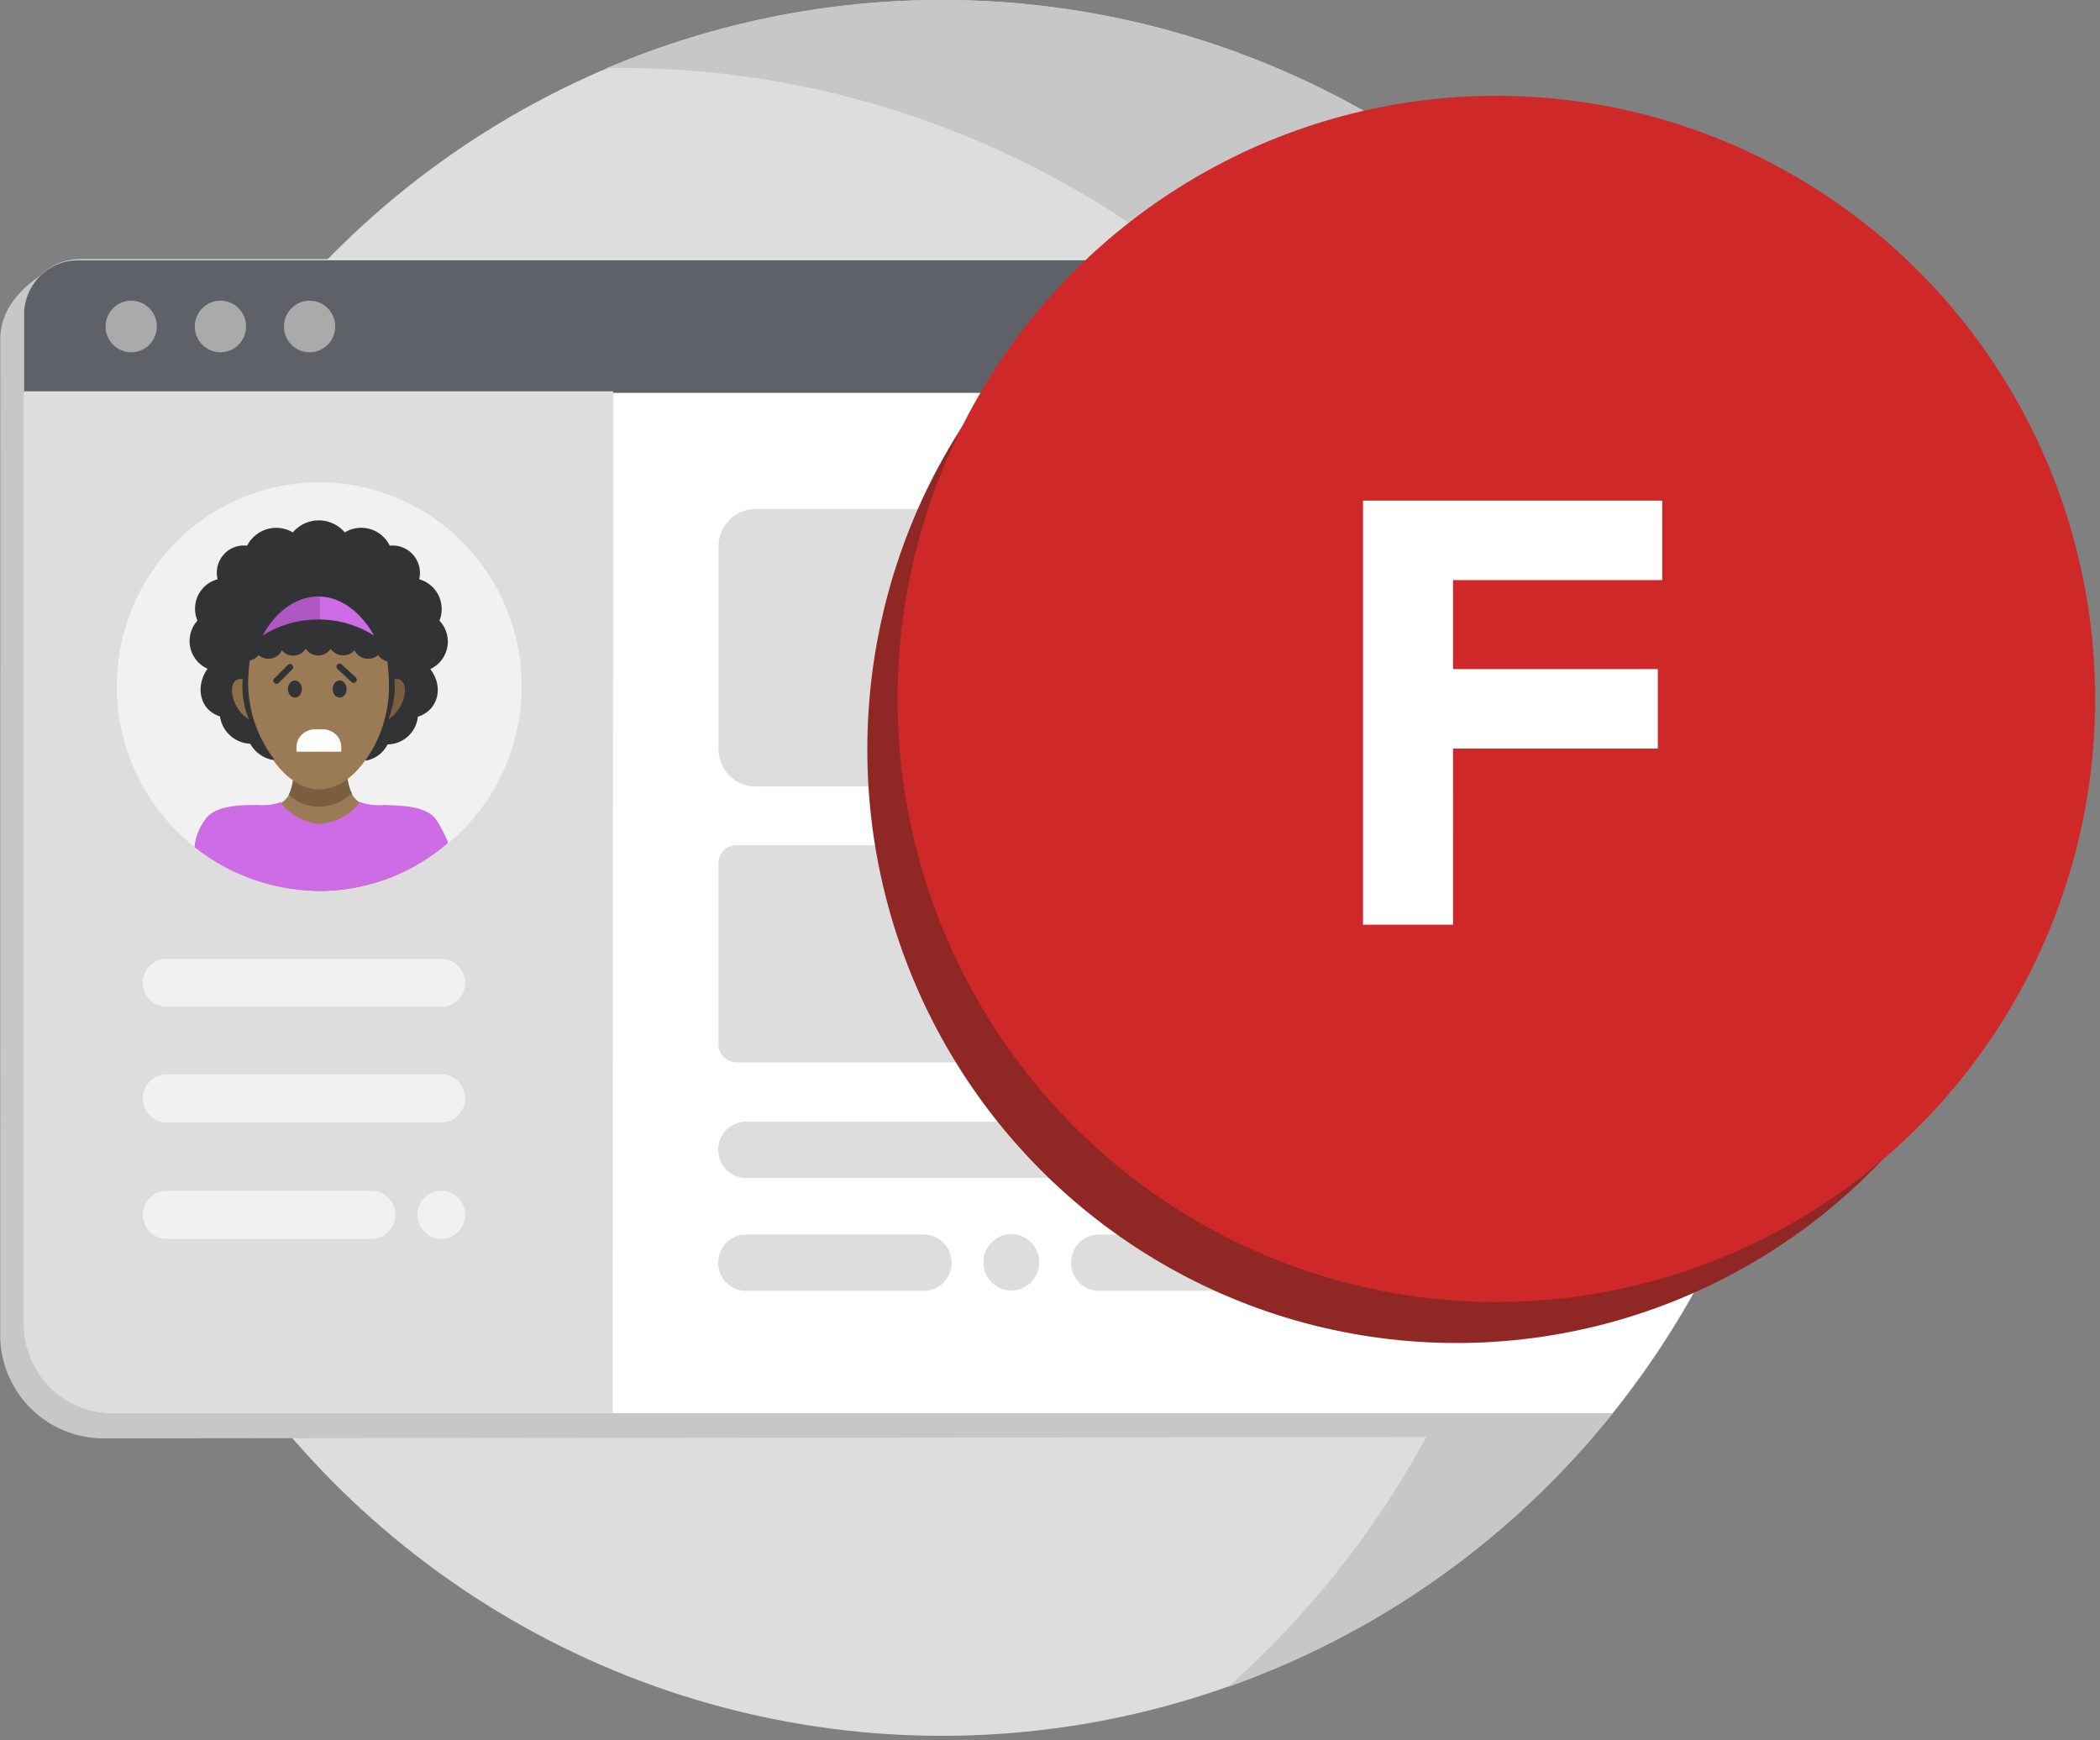 <svg xmlns="http://www.w3.org/2000/svg" width="140" height="116"><rect width="100%" height="100%" fill="#808080" stroke="none"/><g fill="none" fill-rule="evenodd"><ellipse cx="62.798" cy="57.849" fill="#DDD" fill-rule="nonzero" rx="57.448" ry="57.849"/><path fill="#C7C7C7" fill-rule="nonzero" d="M99.52 18.872L4.226 17.479C1.422 18.875.02 20.586.02 22.613l-.006 66.37a6.89 6.89 0 0 0 6.896 6.89l96.358-.1a57.817 57.817 0 0 0 12.753-36.335c.021-15.183-5.908-29.76-16.5-40.566z"/><path fill="#C7C7C7" fill-rule="nonzero" d="M62.798 0a56.94 56.94 0 0 0-22.326 4.532h.86c25.467-.004 48.279 15.864 57.29 39.851 9.01 23.987 2.338 51.085-16.756 68.056 26.425-9.349 42.305-36.522 37.59-64.323C114.74 20.315 90.806-.012 62.798 0z"/><path fill="#FFF" fill-rule="nonzero" d="M120.246 57.85c.022-15.184-5.908-29.762-16.5-40.567H5.32c-2.052 0-3.715 1.674-3.715 3.74v67.191c0 3.297 2.654 5.97 5.928 5.97h99.961a57.817 57.817 0 0 0 12.753-36.335z"/><path fill="#5F6168" fill-rule="nonzero" d="M103.8 17.336H5.229a3.607 3.607 0 0 0-2.565 1.068 3.658 3.658 0 0 0-1.06 2.582v5.2H110.88a57.693 57.693 0 0 0-7.08-8.85z"/><path fill="#DDD" fill-rule="nonzero" d="M68.87 70.809H49.085a1.204 1.204 0 0 1-1.188-1.197V57.529a1.209 1.209 0 0 1 1.188-1.197h19.8a1.204 1.204 0 0 1 1.19 1.197v12.083c.013.324-.11.64-.34.867a1.137 1.137 0 0 1-.865.33z"/><path fill="#DEE2EA" fill-rule="nonzero" d="M94.932 70.809H75.126a1.209 1.209 0 0 1-1.188-1.197V57.529a1.209 1.209 0 0 1 1.188-1.197h19.806a1.21 1.21 0 0 1 1.189 1.197v12.083c.004.318-.12.625-.344.85a1.17 1.17 0 0 1-.845.347z"/><path fill="#DDD" fill-rule="nonzero" d="M81.123 78.515H49.738a1.846 1.846 0 0 1-1.317-.548 1.872 1.872 0 0 1-.54-1.328 1.872 1.872 0 0 1 .54-1.328c.349-.352.823-.55 1.317-.548h31.385a1.85 1.85 0 0 1 1.319.548c.35.352.545.83.544 1.328a1.928 1.928 0 0 1-1.863 1.876z"/><path fill="#DEE2EA" fill-rule="nonzero" d="M99.22 78.515H87.38a1.846 1.846 0 0 1-1.317-.548 1.872 1.872 0 0 1-.54-1.328 1.872 1.872 0 0 1 .54-1.328c.349-.352.823-.55 1.317-.548h11.84a1.85 1.85 0 0 1 1.319.548c.35.352.545.83.544 1.328.001.498-.195.976-.544 1.328a1.85 1.85 0 0 1-1.32.548z"/><path fill="#DDD" fill-rule="nonzero" d="M61.578 86.04h-11.84a1.846 1.846 0 0 1-1.317-.549 1.872 1.872 0 0 1-.54-1.328 1.872 1.872 0 0 1 .54-1.327c.349-.352.823-.55 1.317-.548h11.84a1.85 1.85 0 0 1 1.318.547c.35.353.546.83.545 1.328 0 .498-.195.976-.545 1.328a1.85 1.85 0 0 1-1.318.548zm23.531 0H73.264a1.846 1.846 0 0 1-1.317-.549 1.872 1.872 0 0 1-.54-1.328 1.872 1.872 0 0 1 .54-1.327c.349-.352.823-.55 1.317-.548h11.845c.494-.002.968.196 1.317.548.348.352.543.83.54 1.327a1.923 1.923 0 0 1-1.857 1.876z"/><ellipse cx="67.421" cy="84.137" fill="#DDD" fill-rule="nonzero" rx="1.863" ry="1.876"/><ellipse cx="96.635" cy="84.137" fill="#DEE2EA" fill-rule="nonzero" rx="1.863" ry="1.876"/><ellipse cx="91.259" cy="84.137" fill="#DEE2EA" fill-rule="nonzero" rx="1.863" ry="1.876"/><path fill="#DEE2EA" fill-rule="nonzero" d="M102.845 86.04h10.141a56.02 56.02 0 0 0 1.895-3.742h-12.037a1.87 1.87 0 0 0-1.722 1.87 1.87 1.87 0 0 0 1.723 1.871zm-1.709-15.231h17.661a58.28 58.28 0 0 0 1.449-12.96v-1.517h-19.105a1.21 1.21 0 0 0-1.189 1.197v12.083a1.204 1.204 0 0 0 1.184 1.197z"/><path fill="#DDD" fill-rule="nonzero" d="M119.991 52.372a57.729 57.729 0 0 0-4.866-18.448H50.38a2.47 2.47 0 0 0-1.752.731 2.505 2.505 0 0 0-.726 1.765v13.51a2.5 2.5 0 0 0 .726 1.764 2.47 2.47 0 0 0 1.752.731h69.287a2.51 2.51 0 0 0 .324-.053z"/><ellipse cx="8.747" cy="21.761" fill="#AAA" fill-rule="nonzero" rx="1.709" ry="1.721"/><ellipse cx="14.696" cy="21.761" fill="#AAA" fill-rule="nonzero" rx="1.709" ry="1.721"/><ellipse cx="20.64" cy="21.761" fill="#AAA" fill-rule="nonzero" rx="1.709" ry="1.721"/><path fill="#DDD" fill-rule="nonzero" d="M40.849 94.184H7.415c-3.201-.015-5.793-2.623-5.81-5.847V26.08h39.27l-.026 68.105z"/><path fill="#FFF" fill-rule="nonzero" d="M29.418 67.11H11.114c-.88 0-1.592-.717-1.592-1.603 0-.885.713-1.603 1.592-1.603h18.304c.879 0 1.592.718 1.592 1.603 0 .886-.713 1.604-1.592 1.604zm0 7.707H11.114c-.88 0-1.592-.718-1.592-1.604 0-.885.713-1.603 1.592-1.603h18.304c.879 0 1.592.718 1.592 1.603 0 .886-.713 1.604-1.592 1.604zm-4.654 7.759h-13.65c-.88 0-1.592-.718-1.592-1.603s.713-1.603 1.592-1.603h13.65c.879 0 1.592.718 1.592 1.603s-.713 1.603-1.592 1.603zm4.654 0c-.88 0-1.592-.718-1.592-1.603s.712-1.603 1.592-1.603c.879 0 1.592.718 1.592 1.603s-.713 1.603-1.592 1.603z" opacity=".59"/><ellipse cx="21.282" cy="45.74" fill="#FFF" fill-rule="nonzero" opacity=".59" rx="13.496" ry="13.59"/><path fill="#9B7A56" fill-rule="nonzero" d="M29.752 56.257a4.125 4.125 0 0 0-.663-1.56c-.674-.936-2.224-.936-3.466-.99a3.854 3.854 0 0 1-1.496-.154c-.78-.316-.934-1.352-.987-1.876-.414-1.299-.982-1.715-1.592-1.56l-.308.31-.313-.31c-.621-.107-.876 0-1.29 1.56-.053.534-.26 1.56-.982 1.876a3.914 3.914 0 0 1-1.502.155c-1.241 0-2.844.053-3.465.988a3.218 3.218 0 0 0-.69 1.668 13.48 13.48 0 0 0 8.491 3.02 13.018 13.018 0 0 0 8.263-3.127z"/><path fill="#9B7A56" fill-rule="nonzero" d="M26.191 44.858c0 3.49-2.17 7.76-4.909 7.76-2.738 0-4.914-4.324-4.914-7.76s2.17-6.3 4.914-6.3c2.744 0 4.91 2.81 4.91 6.3z"/><path fill="#AF58C4" fill-rule="nonzero" d="M16.267 39.546h9.409v3.645h-9.409z"/><path fill="#CE6CE5" fill-rule="nonzero" d="M21.33 39.546h4.755v3.645H21.33z"/><path fill="#323335" fill-rule="nonzero" d="M29.296 41.368a2.07 2.07 0 0 0-.06-1.683 2.047 2.047 0 0 0-1.288-1.074 1.837 1.837 0 0 0-.406-1.632 1.808 1.808 0 0 0-1.558-.607 2.127 2.127 0 0 0-1.306-1.107 2.11 2.11 0 0 0-1.692.22 2.28 2.28 0 0 0-1.733-.8 2.28 2.28 0 0 0-1.733.8 2.173 2.173 0 0 0-1.712-.216 2.19 2.19 0 0 0-1.334 1.103 1.798 1.798 0 0 0-1.568.599 1.826 1.826 0 0 0-.4 1.64 2.02 2.02 0 0 0-1.298 1.07 2.044 2.044 0 0 0-.045 1.687 2.025 2.025 0 0 0 .674 3.207c-.78 1.069-.621 2.71.827 3.174a2.128 2.128 0 0 0 2.017 1.822c.307.548.833.938 1.444 1.07h.18a8.433 8.433 0 0 1-1.762-5.104 13.42 13.42 0 0 1 .106-1.507 1.06 1.06 0 0 0 .595-.37.993.993 0 0 0 1.55-.314.99.99 0 0 0 1.591-.102.99.99 0 0 0 1.656 0 1.023 1.023 0 0 0 1.592.102 1.014 1.014 0 0 0 1.57.315c.149.212.37.36.622.417.064.5.099 1.003.106 1.507a8.447 8.447 0 0 1-1.592 5.103h.1a1.992 1.992 0 0 0 1.397-1.069 2.06 2.06 0 0 0 2.022-1.849c1.342-.416 1.756-1.977.827-3.174a2.019 2.019 0 0 0 .61-3.228zm-11.792.989c1.969-3.49 5.482-3.436 7.43 0a6.99 6.99 0 0 0-7.43 0z"/><path fill="#7B5D3F" fill-rule="nonzero" d="M26.297 45.275a5.63 5.63 0 0 1-.414 2.672c1.29-.802 1.497-2.88.414-2.672z"/><path fill="#8C6E48" fill-rule="nonzero" d="M16.182 45.275a5.58 5.58 0 0 0 .414 2.672c-1.316-.802-1.523-2.88-.414-2.672z"/><path fill="#CE6CE5" fill-rule="nonzero" d="M29.089 54.648c-.674-.94-2.224-.94-3.466-.994a3.854 3.854 0 0 1-1.496-.155c-.053 0-.053-.053-.106-.053a3.708 3.708 0 0 1-2.691 1.459 3.528 3.528 0 0 1-2.653-1.46.048.048 0 0 0-.048.053c-.486.15-.996.203-1.502.156-1.242 0-2.845.054-3.466.994a3.756 3.756 0 0 0-.69 1.817 13.467 13.467 0 0 0 8.492 2.918 13.283 13.283 0 0 0 8.416-3.206 8.61 8.61 0 0 0-.79-1.529z"/><path fill="#7B5D3F" fill-rule="nonzero" d="M23.166 51.923a3.219 3.219 0 0 1-1.836.695 3.011 3.011 0 0 1-1.804-.61 3.223 3.223 0 0 1-.276.962c.563.53 1.31.814 2.08.791a3.173 3.173 0 0 0 2.123-.882 3.422 3.422 0 0 1-.287-.956z"/><ellipse cx="97.106" cy="49.957" fill="#8F2725" fill-rule="nonzero" rx="39.285" ry="39.559"/><ellipse cx="40.058" cy="40.228" fill="#CE2828" fill-rule="nonzero" rx="39.919" ry="40.198" transform="translate(59.698 6.356)"/><path fill="#FEFEFE" d="M22.752 50.106v-.309c0-.671-.566-1.187-1.235-1.187h-.515c-.669 0-1.235.516-1.235 1.187v.31h2.985z"/><path fill="#323335" d="M19.66 45.359c.255 0 .463.254.463.567 0 .314-.208.569-.464.569-.255 0-.463-.255-.463-.569 0-.313.208-.567.463-.567m2.986 0c.256 0 .463.254.463.567 0 .314-.207.569-.463.569s-.463-.255-.463-.569c0-.313.207-.567.463-.567m-4.358.161a.21.21 0 0 1 0-.297l.903-.904a.208.208 0 0 1 .295 0 .21.21 0 0 1 0 .296l-.902.904a.21.21 0 0 1-.296 0m4.199-1.224a.208.208 0 0 1 .295-.011l.937.867a.21.21 0 0 1 .012.295.208.208 0 0 1-.295.012l-.937-.867a.21.21 0 0 1-.012-.296"/><path fill="#FFF" d="M96.87 61.634h-6.002V33.37h19.949v5.297H96.869v5.932h13.652v5.297H96.869z"/></g></svg>